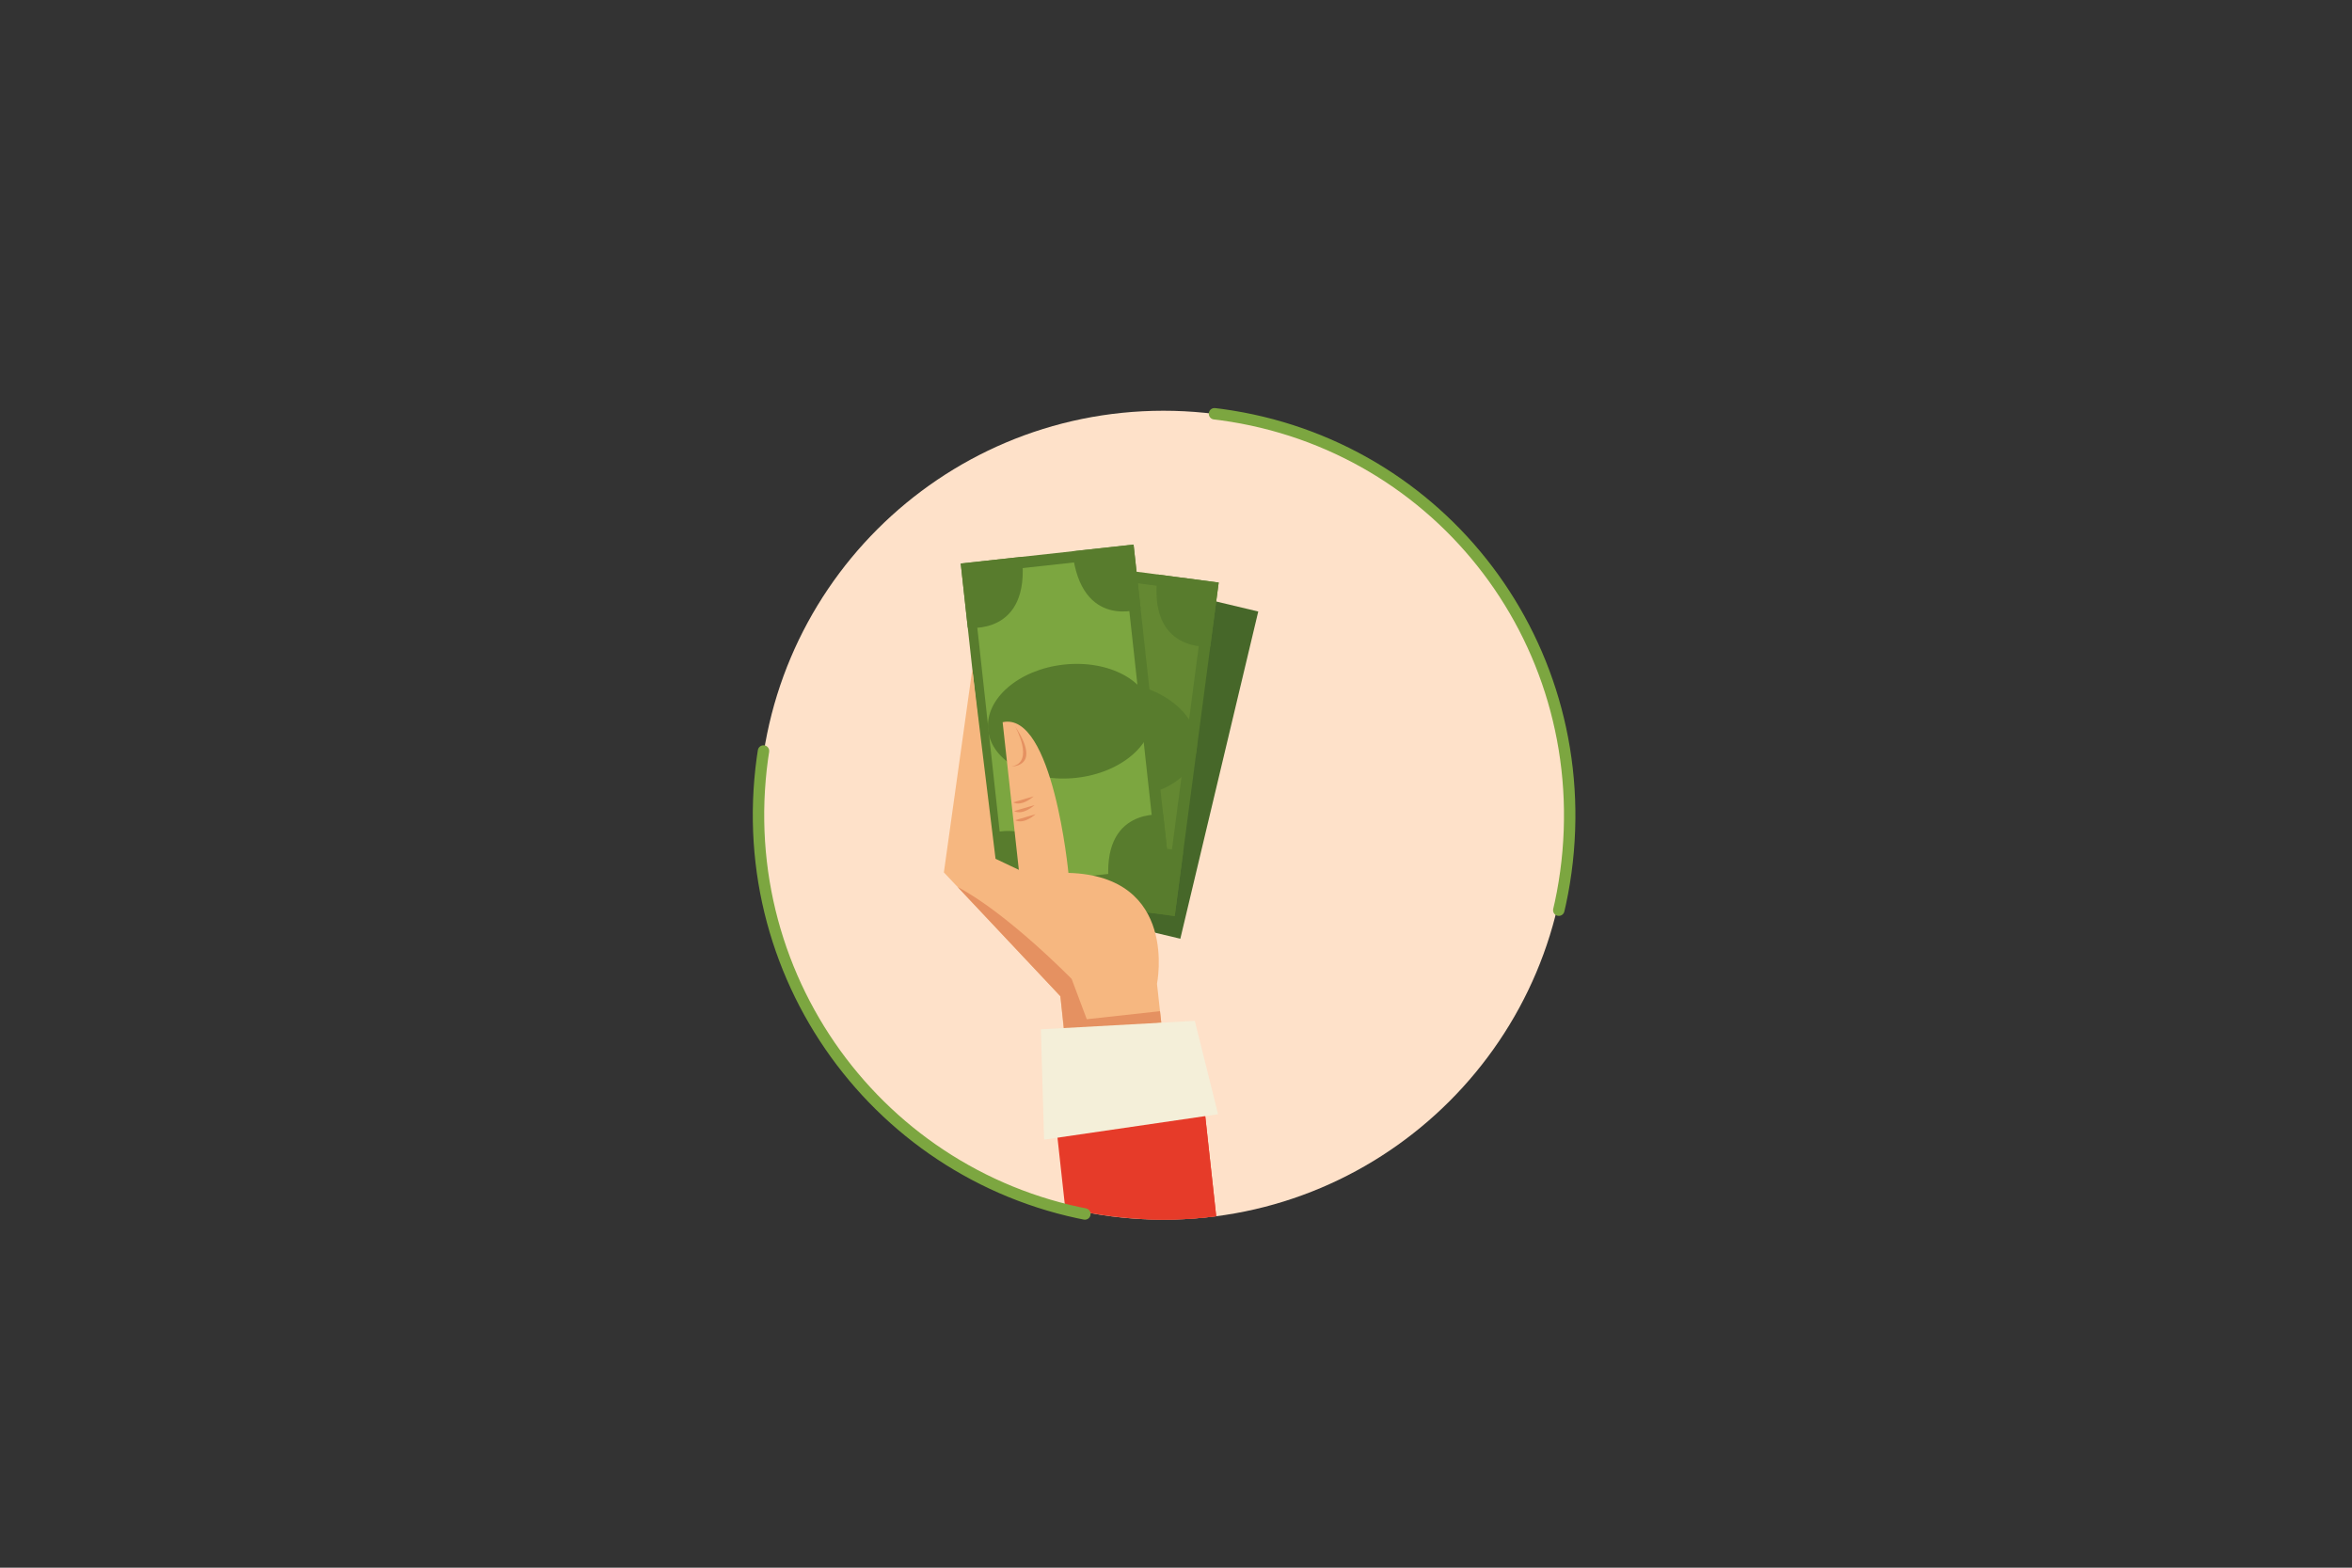 <svg xmlns="http://www.w3.org/2000/svg" xmlns:xlink="http://www.w3.org/1999/xlink" viewBox="0 0 1500 1000" width="1500" height="1000" preserveAspectRatio="xMidYMid meet" style="width: 100%; height: 100%; transform: translate3d(0px, 0px, 0px); content-visibility: visible;"><rect x="0" y="0" width="1500" height="1000" fill="#333333" stroke="none"/><defs><clipPath id="__lottie_element_34"><rect width="1500" height="1000" x="0" y="0"/></clipPath><clipPath id="__lottie_element_36"><path d="M0,0 L1080,0 L1080,1080 L0,1080z"/></clipPath><clipPath id="__lottie_element_37"><path fill="#ffffff" clip-rule="nonzero" d=" M525,100 C382.511,100 267,215.511 267,358 C267,500.49 382.511,616 525,616 C667.49,616 783,500.49 783,358 C783,215.511 667.49,100 525,100" fill-opacity="1"/></clipPath></defs><g clip-path="url(#__lottie_element_34)"><g clip-path="url(#__lottie_element_36)" transform="matrix(1,0,0,1,217,162)" opacity="1" style="display: block;"><g clip-path="url(#__lottie_element_37)"><g transform="matrix(1,0,0,1,0,0)" opacity="1" style="display: block;"><rect width="1080" height="1080" fill="#fee1c9"/></g><g transform="matrix(0.994,-0.109,0.109,0.994,-74.66,158.25)" opacity="1" style="display: block;"><g opacity="1" transform="matrix(1,0,0,1,560.304,223.761)"><path fill="rgb(70,103,41)" fill-opacity="1" d=" M16.141,119.681 C16.141,119.681 -88.295,82.39 -88.295,82.39 C-88.295,82.39 -16.141,-119.681 -16.141,-119.681 C-16.141,-119.681 88.295,-82.389 88.295,-82.389 C88.295,-82.389 16.141,119.681 16.141,119.681z"/></g><g opacity="1" transform="matrix(1,0,0,1,546.154,211.257)"><path fill="rgb(88,124,45)" fill-opacity="1" d=" M28.324,117.396 C28.324,117.396 -79.384,91.006 -79.384,91.006 C-79.384,91.006 -28.323,-117.396 -28.323,-117.396 C-28.323,-117.396 79.384,-91.006 79.384,-91.006 C79.384,-91.006 28.324,117.396 28.324,117.396z"/></g><g opacity="1" transform="matrix(1,0,0,1,545.574,210.964)"><path fill="rgb(100,136,50)" fill-opacity="1" d=" M23.585,108.675 C23.585,108.675 -71.151,85.464 -71.151,85.464 C-71.151,85.464 -23.585,-108.675 -23.585,-108.675 C-23.585,-108.675 71.151,-85.464 71.151,-85.464 C71.151,-85.464 23.585,108.675 23.585,108.675z"/></g><g opacity="1" transform="matrix(1,0,0,1,486.975,286.937)"><path fill="rgb(70,103,41)" fill-opacity="1" d=" M-10.405,-24.673 C-10.405,-24.673 30.055,-24.764 17.942,24.673 C17.942,24.673 -20.205,15.327 -20.205,15.327 C-20.205,15.327 -10.405,-24.673 -10.405,-24.673z"/></g><g opacity="1" transform="matrix(1,0,0,1,532.004,115.612)"><path fill="rgb(70,103,41)" fill-opacity="1" d=" M-23.974,18.249 C-23.974,18.249 11.862,37.033 23.974,-12.404 C23.974,-12.404 -14.173,-21.751 -14.173,-21.751 C-14.173,-21.751 -23.974,18.249 -23.974,18.249z"/></g><g opacity="1" transform="matrix(1,0,0,1,605.333,135.578)"><path fill="rgb(88,124,45)" fill-opacity="1" d=" M10.405,24.673 C10.405,24.673 -30.055,24.764 -17.942,-24.673 C-17.942,-24.673 20.205,-15.327 20.205,-15.327 C20.205,-15.327 10.405,24.673 10.405,24.673z"/></g><g opacity="1" transform="matrix(1,0,0,1,560.304,306.903)"><path fill="rgb(88,124,45)" fill-opacity="1" d=" M23.974,-18.249 C23.974,-18.249 -11.861,-37.033 -23.974,12.404 C-23.974,12.404 14.173,21.751 14.173,21.751 C14.173,21.751 23.974,-18.249 23.974,-18.249z"/></g><g opacity="1" transform="matrix(1,0,0,1,548.894,212.252)"><path fill="rgb(88,124,45)" fill-opacity="1" d=" M8.647,-35.293 C36.835,-28.387 55.814,-6.987 51.039,12.505 C46.263,31.997 19.541,42.2 -8.647,35.293 C-36.835,28.387 -55.815,6.987 -51.039,-12.505 C-46.263,-31.997 -19.541,-42.2 8.647,-35.293z"/></g><g opacity="1" transform="matrix(1,0,0,1,518.762,197.533)"><path fill="rgb(88,124,45)" fill-opacity="1" d=" M55.447,107.283 C55.447,107.283 -55.447,107.283 -55.447,107.283 C-55.447,107.283 -55.447,-107.283 -55.447,-107.283 C-55.447,-107.283 55.447,-107.283 55.447,-107.283 C55.447,-107.283 55.447,107.283 55.447,107.283z"/></g><g opacity="1" transform="matrix(1,0,0,1,518.129,197.386)"><path fill="rgb(124,166,64)" fill-opacity="1" d=" M48.769,99.941 C48.769,99.941 -48.769,99.941 -48.769,99.941 C-48.769,99.941 -48.769,-99.941 -48.769,-99.941 C-48.769,-99.941 48.769,-99.941 48.769,-99.941 C48.769,-99.941 48.769,99.941 48.769,99.941z"/></g><g opacity="1" transform="matrix(1,0,0,1,482.953,283.854)"><path fill="rgb(88,124,45)" fill-opacity="1" d=" M-19.638,-20.22 C-19.638,-20.22 19.638,-29.937 19.638,20.962 C19.638,20.962 -19.638,20.962 -19.638,20.962 C-19.638,20.962 -19.638,-20.22 -19.638,-20.22z"/></g><g opacity="1" transform="matrix(1,0,0,1,482.953,111.212)"><path fill="rgb(88,124,45)" fill-opacity="1" d=" M-19.638,20.22 C-19.638,20.22 19.638,29.937 19.638,-20.962 C19.638,-20.962 -19.638,-20.962 -19.638,-20.962 C-19.638,-20.962 -19.638,20.22 -19.638,20.22z"/></g><g opacity="1" transform="matrix(1,0,0,1,554.571,111.212)"><path fill="rgb(88,124,45)" fill-opacity="1" d=" M19.638,20.22 C19.638,20.22 -19.638,29.937 -19.638,-20.962 C-19.638,-20.962 19.638,-20.962 19.638,-20.962 C19.638,-20.962 19.638,20.22 19.638,20.22z"/></g><g opacity="1" transform="matrix(1,0,0,1,554.571,283.854)"><path fill="rgb(88,124,45)" fill-opacity="1" d=" M19.638,-20.22 C19.638,-20.22 -19.638,-29.937 -19.638,20.962 C-19.638,20.962 19.638,20.962 19.638,20.962 C19.638,20.962 19.638,-20.22 19.638,-20.22z"/></g><g opacity="1" transform="matrix(1,0,0,1,521.66,197.847)"><path fill="rgb(88,124,45)" fill-opacity="1" d=" M0,-36.337 C29.022,-36.337 52.549,-20.068 52.549,0 C52.549,20.068 29.022,36.337 0,36.337 C-29.022,36.337 -52.549,20.068 -52.549,0 C-52.549,-20.068 -29.022,-36.337 0,-36.337z"/></g><g opacity="1" transform="matrix(1,0,0,1,496.399,284.314)"><path fill="rgb(246,183,128)" fill-opacity="1" d=" M62.123,126.229 C62.123,126.229 62.123,86.038 62.123,86.038 C62.123,86.038 83.655,19.286 13.674,9.596 C13.674,9.596 15.133,-94.02 -17.549,-90.531 C-17.549,-90.531 -17.549,4.213 -17.549,4.213 C-17.549,4.213 -31.545,-4.4 -31.545,-4.4 C-31.545,-4.4 -33.084,-126.229 -33.084,-126.229 C-33.084,-126.229 -65.248,0.623 -65.248,0.623 C-65.248,0.623 0,87.242 0,87.242 C0,87.242 -0.322,126.229 -0.322,126.229 C-0.322,126.229 62.123,126.229 62.123,126.229z"/></g><g opacity="1" transform="matrix(1,0,0,1,498.693,348.239)"><path fill="rgb(229,145,97)" fill-opacity="1" d=" M59.83,39.739 C59.83,39.739 12.839,39.739 12.839,39.739 C12.839,39.739 6.061,13.154 6.061,13.154 C6.061,13.154 -29.783,-32.696 -59.83,-53.065 C-59.83,-53.065 -2.294,23.317 -2.294,23.317 C-2.294,23.317 -2.294,53.065 -2.294,53.065 C-2.294,53.065 59.83,46.862 59.83,46.862 C59.83,46.862 59.83,39.739 59.83,39.739z"/></g><g opacity="1" transform="matrix(1,0,0,1,486.618,244.727)"><path fill="rgb(229,145,97)" fill-opacity="1" d=" M-6.689,0.623 C-6.689,0.623 6.689,-1.762 6.689,-1.762 C6.689,-1.762 -1.247,4.189 -6.689,0.623z"/></g><g opacity="1" transform="matrix(1,0,0,1,486.618,250.323)"><path fill="rgb(229,145,97)" fill-opacity="1" d=" M-6.689,0.623 C-6.689,0.623 6.689,-1.761 6.689,-1.761 C6.689,-1.761 -1.247,4.189 -6.689,0.623z"/></g><g opacity="1" transform="matrix(1,0,0,1,486.618,256.181)"><path fill="rgb(229,145,97)" fill-opacity="1" d=" M-6.689,0.623 C-6.689,0.623 6.689,-1.761 6.689,-1.761 C6.689,-1.761 -1.247,4.189 -6.689,0.623z"/></g><g opacity="1" transform="matrix(1,0,0,1,486.618,209.966)"><path fill="rgb(229,145,97)" fill-opacity="1" d=" M-5.158,12.486 C-5.158,12.486 14.194,15.109 -0.114,-12.553 C-0.114,-12.553 10.068,11.532 -5.158,12.486z"/></g><g opacity="1" transform="matrix(1,0,0,1,532.314,700.977)"><path fill="rgb(230,59,41)" fill-opacity="1" d=" M47.582,288.023 C47.582,288.023 -47.582,288.023 -47.582,288.023 C-47.582,288.023 -47.582,-288.023 -47.582,-288.023 C-47.582,-288.023 47.582,-288.023 47.582,-288.023 C47.582,-288.023 47.582,288.023 47.582,288.023z"/></g><g opacity="1" transform="matrix(1,0,0,1,557.684,716.951)"><path fill="rgb(230,59,41)" fill-opacity="1" d=" M22.212,271.309 C22.212,271.309 -22.212,271.309 -22.212,271.309 C-22.212,271.309 -22.212,-271.309 -22.212,-271.309 C-22.212,-271.309 22.212,-271.309 22.212,-271.309 C22.212,-271.309 22.212,271.309 22.212,271.309z"/></g><g opacity="1" transform="matrix(1,0,0,1,532.145,426.278)"><path fill="rgb(244,239,217)" fill-opacity="1" d=" M-50.402,-35.086 C-50.402,-35.086 47.752,-29.764 47.752,-29.764 C47.752,-29.764 56.041,31.066 56.041,31.066 C56.041,31.066 -56.041,35.086 -56.041,35.086 C-56.041,35.086 -50.402,-35.086 -50.402,-35.086z"/></g></g></g></g><g transform="matrix(-0.089,1.036,-1.036,-0.089,760.475,531.402)" opacity="1" style="display: block;"><g opacity="1" transform="matrix(1,0,0,1,-10,18)"><path stroke-linecap="round" stroke-linejoin="round" fill-opacity="0" stroke-dasharray=" 382" stroke-dashoffset="0" stroke="rgb(124,166,64)" stroke-opacity="1" stroke-width="7" d=" M1.442,-248.558 C-136.629,-248.558 -247.596,-139.033 -247.596,-0.962 C-247.596,137.109 -138.071,249.038 0,249.038 C138.071,249.038 250,138.071 250,0 C250,-138.071 139.513,-248.558 1.442,-248.558z"/></g></g></g></svg>